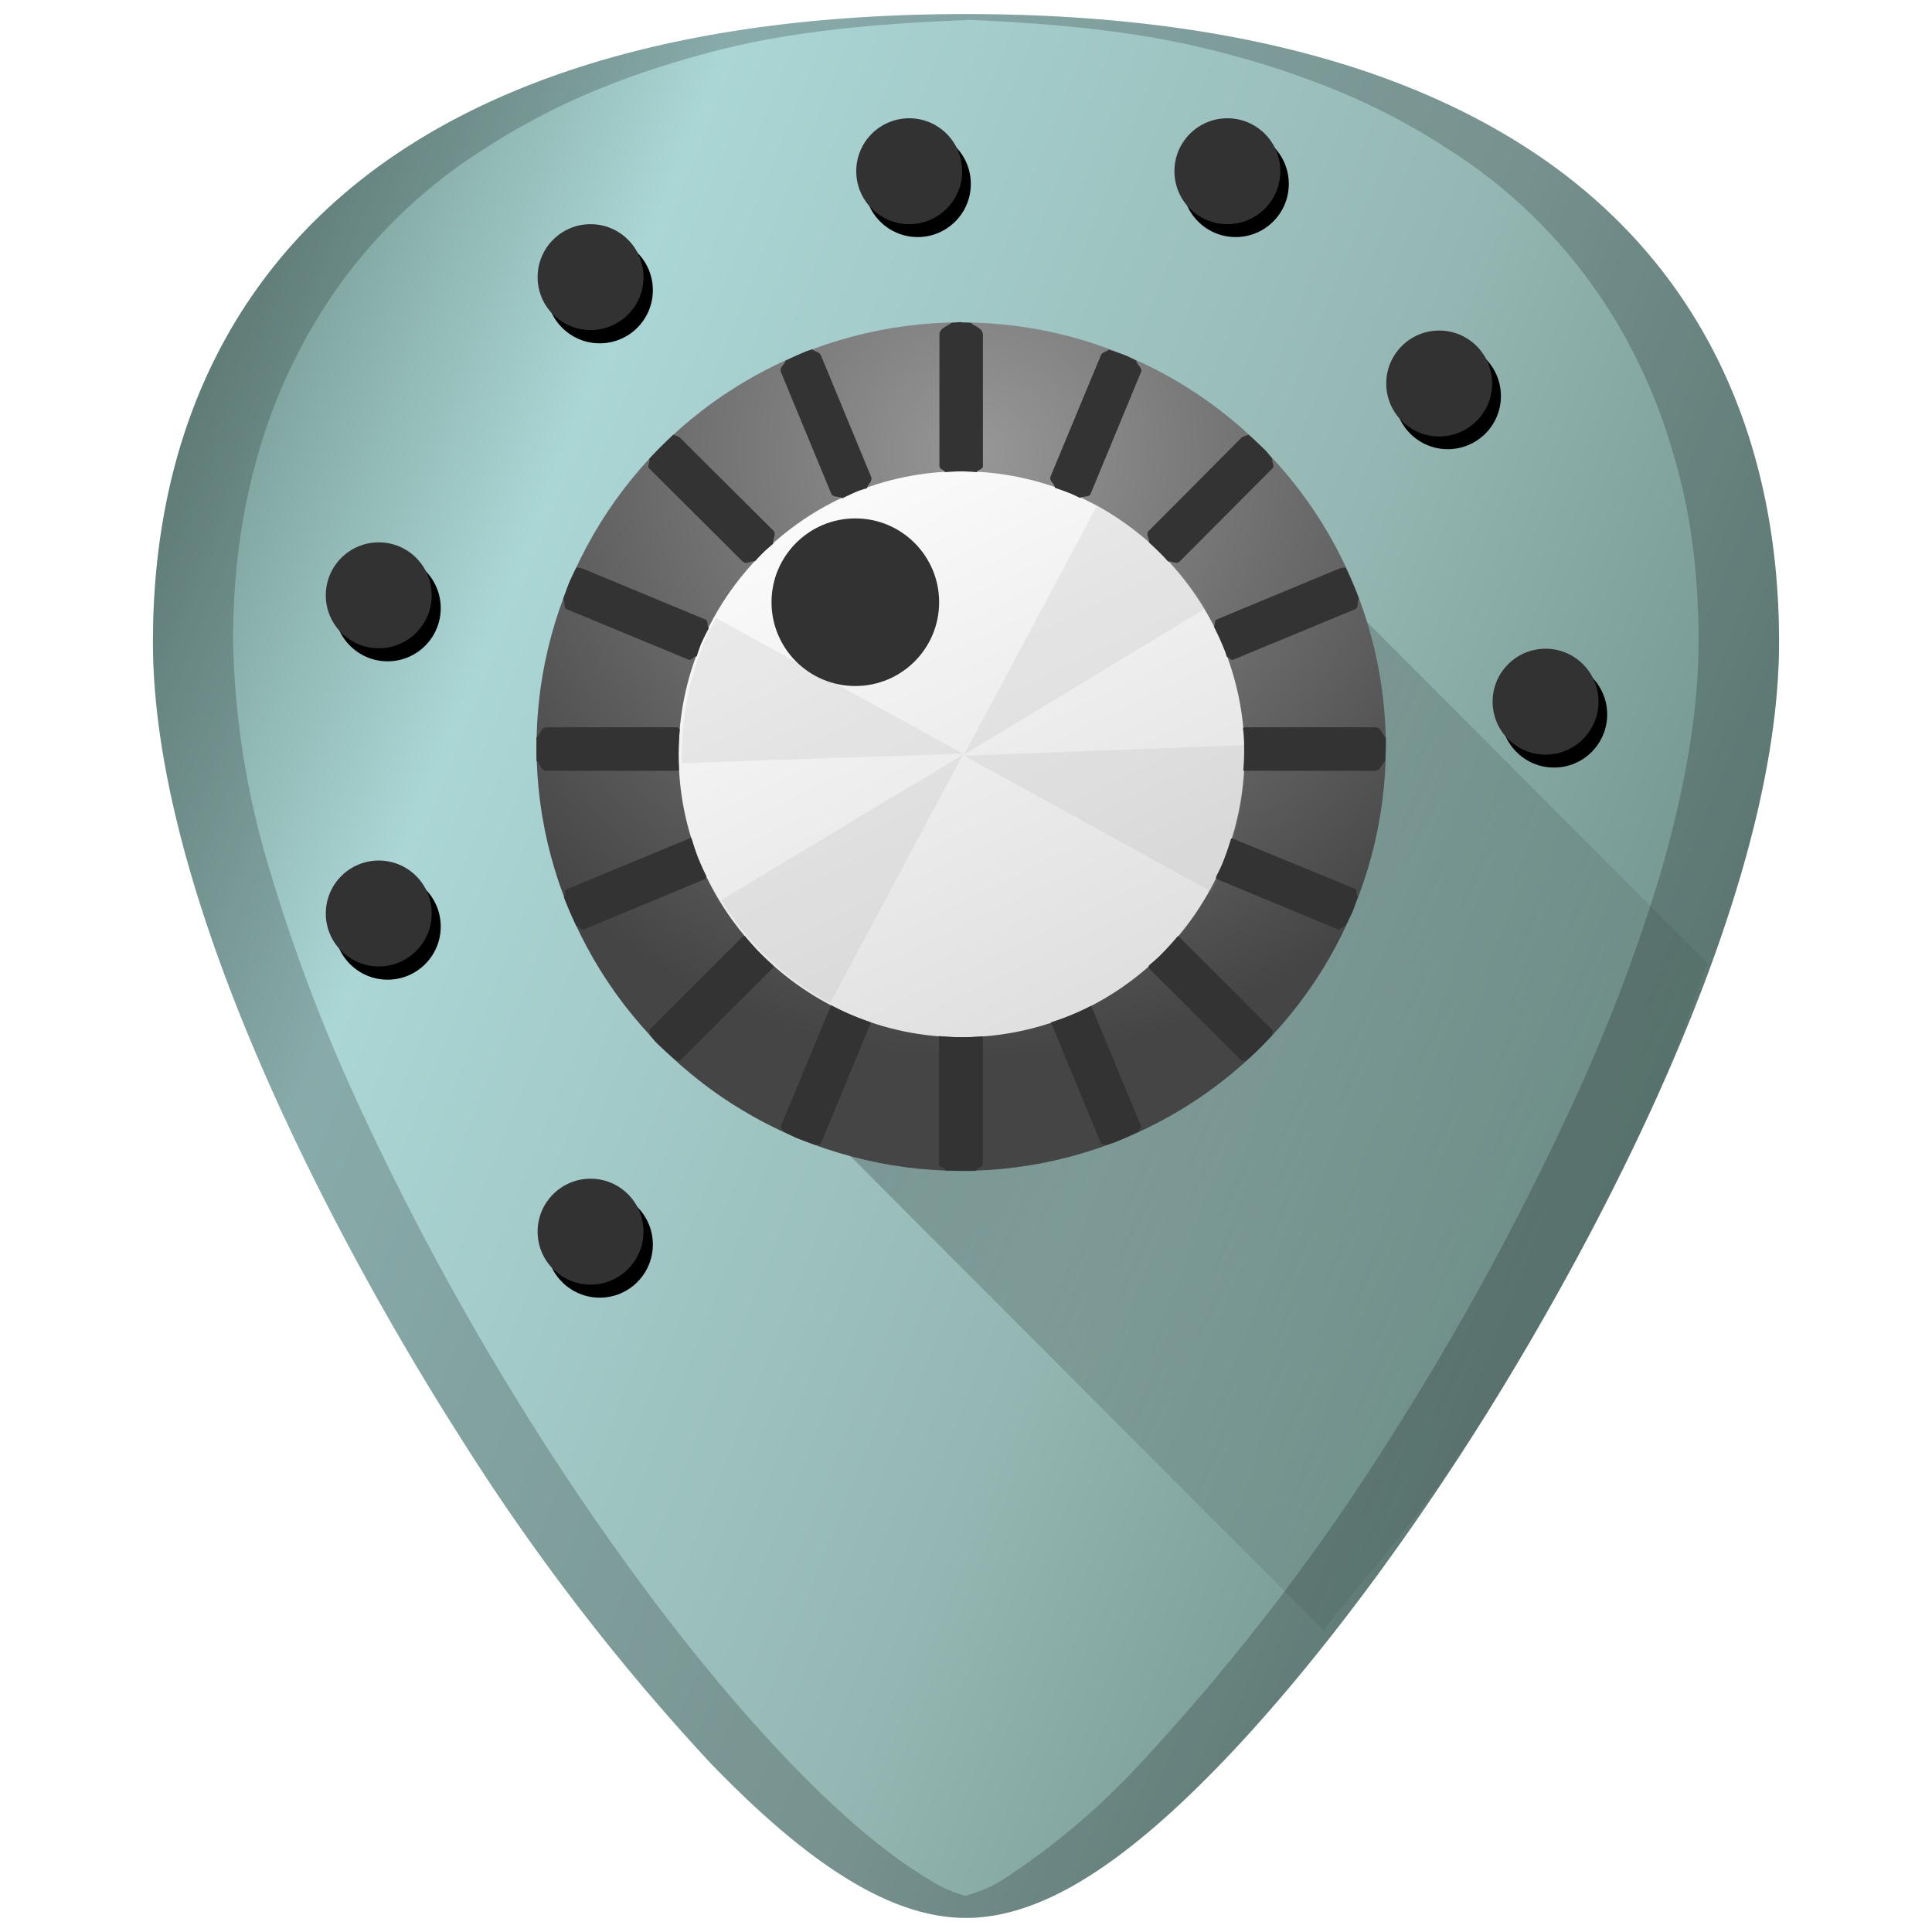 <svg xmlns="http://www.w3.org/2000/svg" viewBox="0 0 48 48"><defs><radialGradient id="c" cx="108.34" cy="25.49" r="4.17" gradientTransform="matrix(3.624 0 0 3.62 -368.3 -81.05)" gradientUnits="userSpaceOnUse"><stop stop-color="#979797" offset="0"/><stop stop-color="#454545" offset="1"/></radialGradient><linearGradient id="d" x1="110.76" x2="106.72" y1="32.56" y2="24.22" gradientTransform="translate(-158.34 -29.09) scale(1.685)" gradientUnits="userSpaceOnUse"><stop stop-color="#ddd" offset="0"/><stop stop-color="#fbfbfb" offset="1"/></linearGradient><filter id="e" x="-.11" y="-.1" width="1.21" height="1.2"><feGaussianBlur stdDeviation=".1"/></filter><filter id="f" x="-.11" y="-.1" width="1.21" height="1.2"><feGaussianBlur stdDeviation=".1"/></filter><filter id="g" x="-.09" y="-.17" width="1.18" height="1.35"><feGaussianBlur stdDeviation=".1"/></filter><filter id="h" x="-.09" y="-.17" width="1.18" height="1.35"><feGaussianBlur stdDeviation=".1"/></filter><linearGradient id="b" x1="16.37" x2="46" y1="16.5" y2="31.93" gradientUnits="userSpaceOnUse"><stop offset="0"/><stop stop-opacity="0" offset="1"/></linearGradient><linearGradient id="a" x1="4.17" x2="44.2" y1="7.91" y2="24" gradientUnits="userSpaceOnUse"><stop stop-color="#6f918a" offset="0"/><stop stop-color="#aad6d5" offset=".24"/><stop stop-color="#95b7b3" offset=".68"/><stop stop-color="#6f918a" offset="1"/></linearGradient></defs><path fill="url(#a)" d="M24 .35c-5.83 0-10.52 1.12-13.93 3.33-4.1 2.66-6.27 6.9-6.27 12.27 0 7.23 5.8 16.88 7.58 19.67a54.47 54.47 0 0 0 6.25 8.16c2.54 2.64 4.57 3.87 6.37 3.87 1.8 0 3.83-1.23 6.37-3.87 2-2.08 4.22-4.97 6.25-8.16 1.78-2.79 7.58-12.44 7.58-19.67 0-5.37-2.16-9.62-6.26-12.27C34.52 1.47 29.84.35 24 .35z"/><path opacity=".3" fill="url(#b)" d="M32.88 40.5c1.26-1.58 2.52-2.97 3.74-4.88.89-1.4 2.78-4.5 4.46-8.17.51-1.12.9-2.33 1.34-3.52L30.52 12 17.26 24.85z"/><path opacity=".2" d="M24 .35c-5.83 0-10.52 1.12-13.93 3.33-4.1 2.66-6.27 6.9-6.27 12.27 0 7.23 5.8 16.88 7.58 19.67a54.47 54.47 0 0 0 6.25 8.16c2.54 2.64 4.57 3.87 6.37 3.87 1.8 0 3.83-1.23 6.37-3.87 2-2.08 4.22-4.97 6.25-8.16 1.78-2.79 7.58-12.44 7.58-19.67 0-5.37-2.16-9.62-6.26-12.27C34.52 1.47 29.84.35 24 .35zm0 .14c2.11.09 4.12.27 5.88.7 1.16.27 2.25.62 3.26 1.03s1.94.9 2.8 1.46A12.92 12.92 0 0 1 40.6 8.8c.53 1.03.92 2.15 1.2 3.34s.4 2.47.4 3.8c0 1.82-.37 3.77-.94 5.74a43.18 43.18 0 0 1-2.2 5.77 69.59 69.59 0 0 1-4.45 8.17 54.46 54.46 0 0 1-6.25 8.16 17.98 17.98 0 0 1-3.46 2.93c-.32.2-.62.3-.91.39-.3-.08-.59-.2-.9-.4-1.06-.63-2.2-1.6-3.47-2.92-2-2.08-4.22-4.97-6.25-8.16a69.6 69.6 0 0 1-4.46-8.17 43.18 43.18 0 0 1-2.19-5.77 20.92 20.92 0 0 1-.93-5.73c0-1.34.13-2.61.4-3.8.27-1.2.67-2.32 1.2-3.35a12.92 12.92 0 0 1 4.67-5.12 17.1 17.1 0 0 1 2.8-1.46c1-.41 2.1-.76 3.26-1.04C19.88.76 21.89.58 24 .5z"/><ellipse fill="url(#c)" ry="10.54" rx="10.55" cy="18.55" cx="23.88"/><circle fill="url(#d)" r="7.03" cy="18.74" cx="23.89"/><g fill-rule="evenodd" fill="#a6a6a6"><path opacity=".4" filter="url(#e)" d="M111.25 27.66L110 30l2.28-1.38c-.25-.4-.6-.74-1.03-.96z" transform="translate(-265.9 -60.3) scale(2.635)"/><path opacity=".4" filter="url(#f)" d="M108.74 32.34l1.25-2.34-2.28 1.37c.25.41.6.74 1.03.97z" transform="translate(-265.9 -60.3) scale(2.635)"/><path opacity=".4" filter="url(#g)" d="M112.65 29.91l-2.65.1 2.33 1.28c.23-.42.33-.9.32-1.38z" transform="translate(-265.9 -60.3) scale(2.635)"/><path opacity=".4" filter="url(#h)" d="M107.34 30.08l2.65-.09-2.33-1.28c-.23.42-.33.9-.32 1.37z" transform="translate(-265.9 -60.3) scale(2.635)"/></g><ellipse ry="1.32" rx="1.32" cy="30.92" cx="14.9"/><ellipse ry="1.32" rx="1.32" cy="23.02" cx="9.63"/><ellipse ry="1.32" rx="1.32" cy="15.11" cx="9.63"/><ellipse ry="1.32" rx="1.32" cy="7.21" cx="14.9"/><ellipse ry="1.32" rx="1.32" cy="17.75" cx="-38.61" transform="scale(-1 1)"/><ellipse ry="1.32" rx="1.32" cy="9.84" cx="-35.97" transform="scale(-1 1)"/><ellipse ry="1.32" rx="1.32" cy="4.57" cx="-30.7" transform="scale(-1 1)"/><ellipse ry="1.32" rx="1.32" cy="4.57" cx="22.8"/><g fill="#323232" transform="translate(42.3 -2.53) scale(1.144)"><circle r="1.82" cy="15.29" cx="-18.4"/><ellipse ry="1.15" rx="1.15" cy="28.96" cx="-24.15"/><ellipse ry="1.15" rx="1.15" cy="22.05" cx="-28.75"/><ellipse ry="1.15" rx="1.15" cy="15.14" cx="-28.75"/><ellipse ry="1.15" rx="1.15" cy="8.23" cx="-24.15"/><ellipse ry="1.15" rx="1.15" cy="17.45" cx="3.41" transform="scale(-1 1)"/><ellipse ry="1.15" rx="1.15" cy="10.54" cx="5.72" transform="scale(-1 1)"/><ellipse ry="1.15" rx="1.15" cy="5.93" cx="10.32" transform="scale(-1 1)"/><ellipse ry="1.15" rx="1.15" cy="5.93" cx="-17.23"/></g><path fill="#333" d="M23.88 8a10.55 10.54 0 0 0-.24.02c-.12.1-.3.13-.3.3v3.26c0 .08.1.08.14.15a7.03 7.03 0 0 1 .4-.02 7.03 7.03 0 0 1 .39.02c.03-.07.15-.06.15-.15V8.32c0-.17-.19-.2-.3-.3a10.55 10.54 0 0 0-.24-.01zm-3.7.68a10.55 10.54 0 0 0-.13.04 10.55 10.54 0 0 0-.53.24c-.03.1-.16.17-.12.28l1.25 3.02c.05.11.19.06.28.12a7.03 7.03 0 0 1 .41-.19 7.03 7.03 0 0 1 .2-.06c.02-.11.15-.17.1-.29l-1.24-3c-.04-.1-.15-.1-.22-.16zm7.38 0c-.07.06-.17.06-.21.15l-1.25 3.01c-.04.11.1.17.11.28a7.03 7.03 0 0 1 .41.15 7.03 7.03 0 0 1 .21.1c.1-.06.23 0 .27-.11l1.25-3.02c.04-.1-.1-.17-.12-.28a10.55 10.54 0 0 0-.24-.12 10.55 10.54 0 0 0-.43-.15zM16.73 10.8a10.55 10.54 0 0 0-.2.19 10.55 10.54 0 0 0-.4.41c.03.09-.06.17 0 .24l2.31 2.3c.1.1.2 0 .32 0a7.03 7.03 0 0 1 .23-.24 7.03 7.03 0 0 1 .22-.19c-.02-.12.09-.24 0-.33l-2.31-2.3c-.05-.05-.11-.05-.17-.08zm14.29 0c-.06.03-.12.03-.17.07l-2.3 2.31c-.1.08.01.2 0 .3a7.03 7.03 0 0 1 .38.37 7.03 7.03 0 0 1 .09.1c.1-.02.2.08.29 0l2.3-2.31c.07-.07-.02-.16 0-.24a10.55 10.54 0 0 0-.16-.2 10.55 10.54 0 0 0-.43-.4zm-16.7 3.3a10.55 10.54 0 0 0-.17.35 10.55 10.54 0 0 0-.16.44c.06.08 0 .21.1.25l3.02 1.25c.07.03.11-.08.2-.08a7.03 7.03 0 0 1 .1-.3 7.03 7.03 0 0 1 .2-.4c-.06-.07 0-.19-.09-.22l-3.01-1.25a.55.55 0 0 0-.2-.04zm19.11 0a.53.53 0 0 0-.19.04l-3.01 1.25c-.07.03-.03.13-.07.18a7.03 7.03 0 0 1 .28.62 7.03 7.03 0 0 1 .04.13c.06 0 .1.1.16.07l3.02-1.25c.1-.04.05-.17.1-.26a10.55 10.54 0 0 0-.05-.15 10.55 10.54 0 0 0-.28-.63zm-19.85 3.97c-.14 0-.15.17-.25.25a10.55 10.54 0 0 0 0 .23 10.55 10.54 0 0 0 0 .35c.1.09.11.25.25.25h3.26c.02 0 .02-.02.03-.02a7.03 7.03 0 0 1-.01-.39 7.03 7.03 0 0 1 .03-.62c-.03 0-.02-.05-.05-.05zm17.33 0c-.02 0-.02.03-.03.03a7.03 7.03 0 0 1 .02.14 7.03 7.03 0 0 1 .01.5 7.03 7.03 0 0 1-.02.4l.02.01h3.26c.13 0 .15-.16.24-.24a10.55 10.54 0 0 0 .02-.36 10.55 10.54 0 0 0 0-.22c-.1-.1-.12-.26-.26-.26zm-13.73 2.75c-.02.01-.05 0-.07.02l-3.02 1.25c-.08.03-.03.14-.08.2a10.55 10.54 0 0 0 .03.08 10.55 10.54 0 0 0 .28.64c.08 0 .11.1.19.08l3.01-1.25c.03-.01 0-.06.03-.07a7.03 7.03 0 0 1-.22-.48 7.03 7.03 0 0 1-.15-.47zm13.41 0a7.03 7.03 0 0 1-.23.66 7.03 7.03 0 0 1-.15.31c.01 0 0 .04.02.05l3.01 1.25c.07.03.11-.08.18-.08a10.55 10.54 0 0 0 .18-.35 10.55 10.54 0 0 0 .13-.38c-.05-.06 0-.16-.07-.2l-3.02-1.24-.05-.01zm-12.08 2.44c-.02.01-.05 0-.07.02l-2.3 2.3c-.04.04.02.09 0 .13a10.55 10.54 0 0 0 .16.19 10.55 10.54 0 0 0 .5.45c.03-.02.07.03.1 0l2.3-2.3c.03-.02 0-.05 0-.07a7.03 7.03 0 0 1-.36-.34 7.03 7.03 0 0 1-.33-.38zm10.75 0a7.03 7.03 0 0 1-.48.52 7.03 7.03 0 0 1-.24.21v.06l2.3 2.3c.04.03.08-.02.12 0a10.55 10.54 0 0 0 .27-.24 10.55 10.54 0 0 0 .38-.4c-.02-.04.04-.09 0-.12l-2.3-2.3-.05-.03zm-8.61 1.71l-1.25 3.01c-.02.05.06.08.06.13a10.55 10.54 0 0 0 .3.15 10.55 10.54 0 0 0 .51.19c.03-.04.1 0 .13-.05l1.24-3a7.03 7.03 0 0 1-.5-.19 7.03 7.03 0 0 1-.5-.24zm6.46.02a7.03 7.03 0 0 1-.04.02 7.03 7.03 0 0 1-.64.28 7.03 7.03 0 0 1-.32.11l1.24 3c.02.05.1.01.13.05a10.55 10.54 0 0 0 .22-.07 10.55 10.54 0 0 0 .6-.27c-.01-.05.07-.08.05-.13zm-3.78.75v3.17c0 .1.13.09.17.17a10.55 10.54 0 0 0 .38.01 10.55 10.54 0 0 0 .36 0c.04-.09.18-.09.18-.18v-3.16a7.03 7.03 0 0 1-.04 0 7.03 7.03 0 0 1-.5.02 7.03 7.03 0 0 1-.55-.03z"/></svg>
